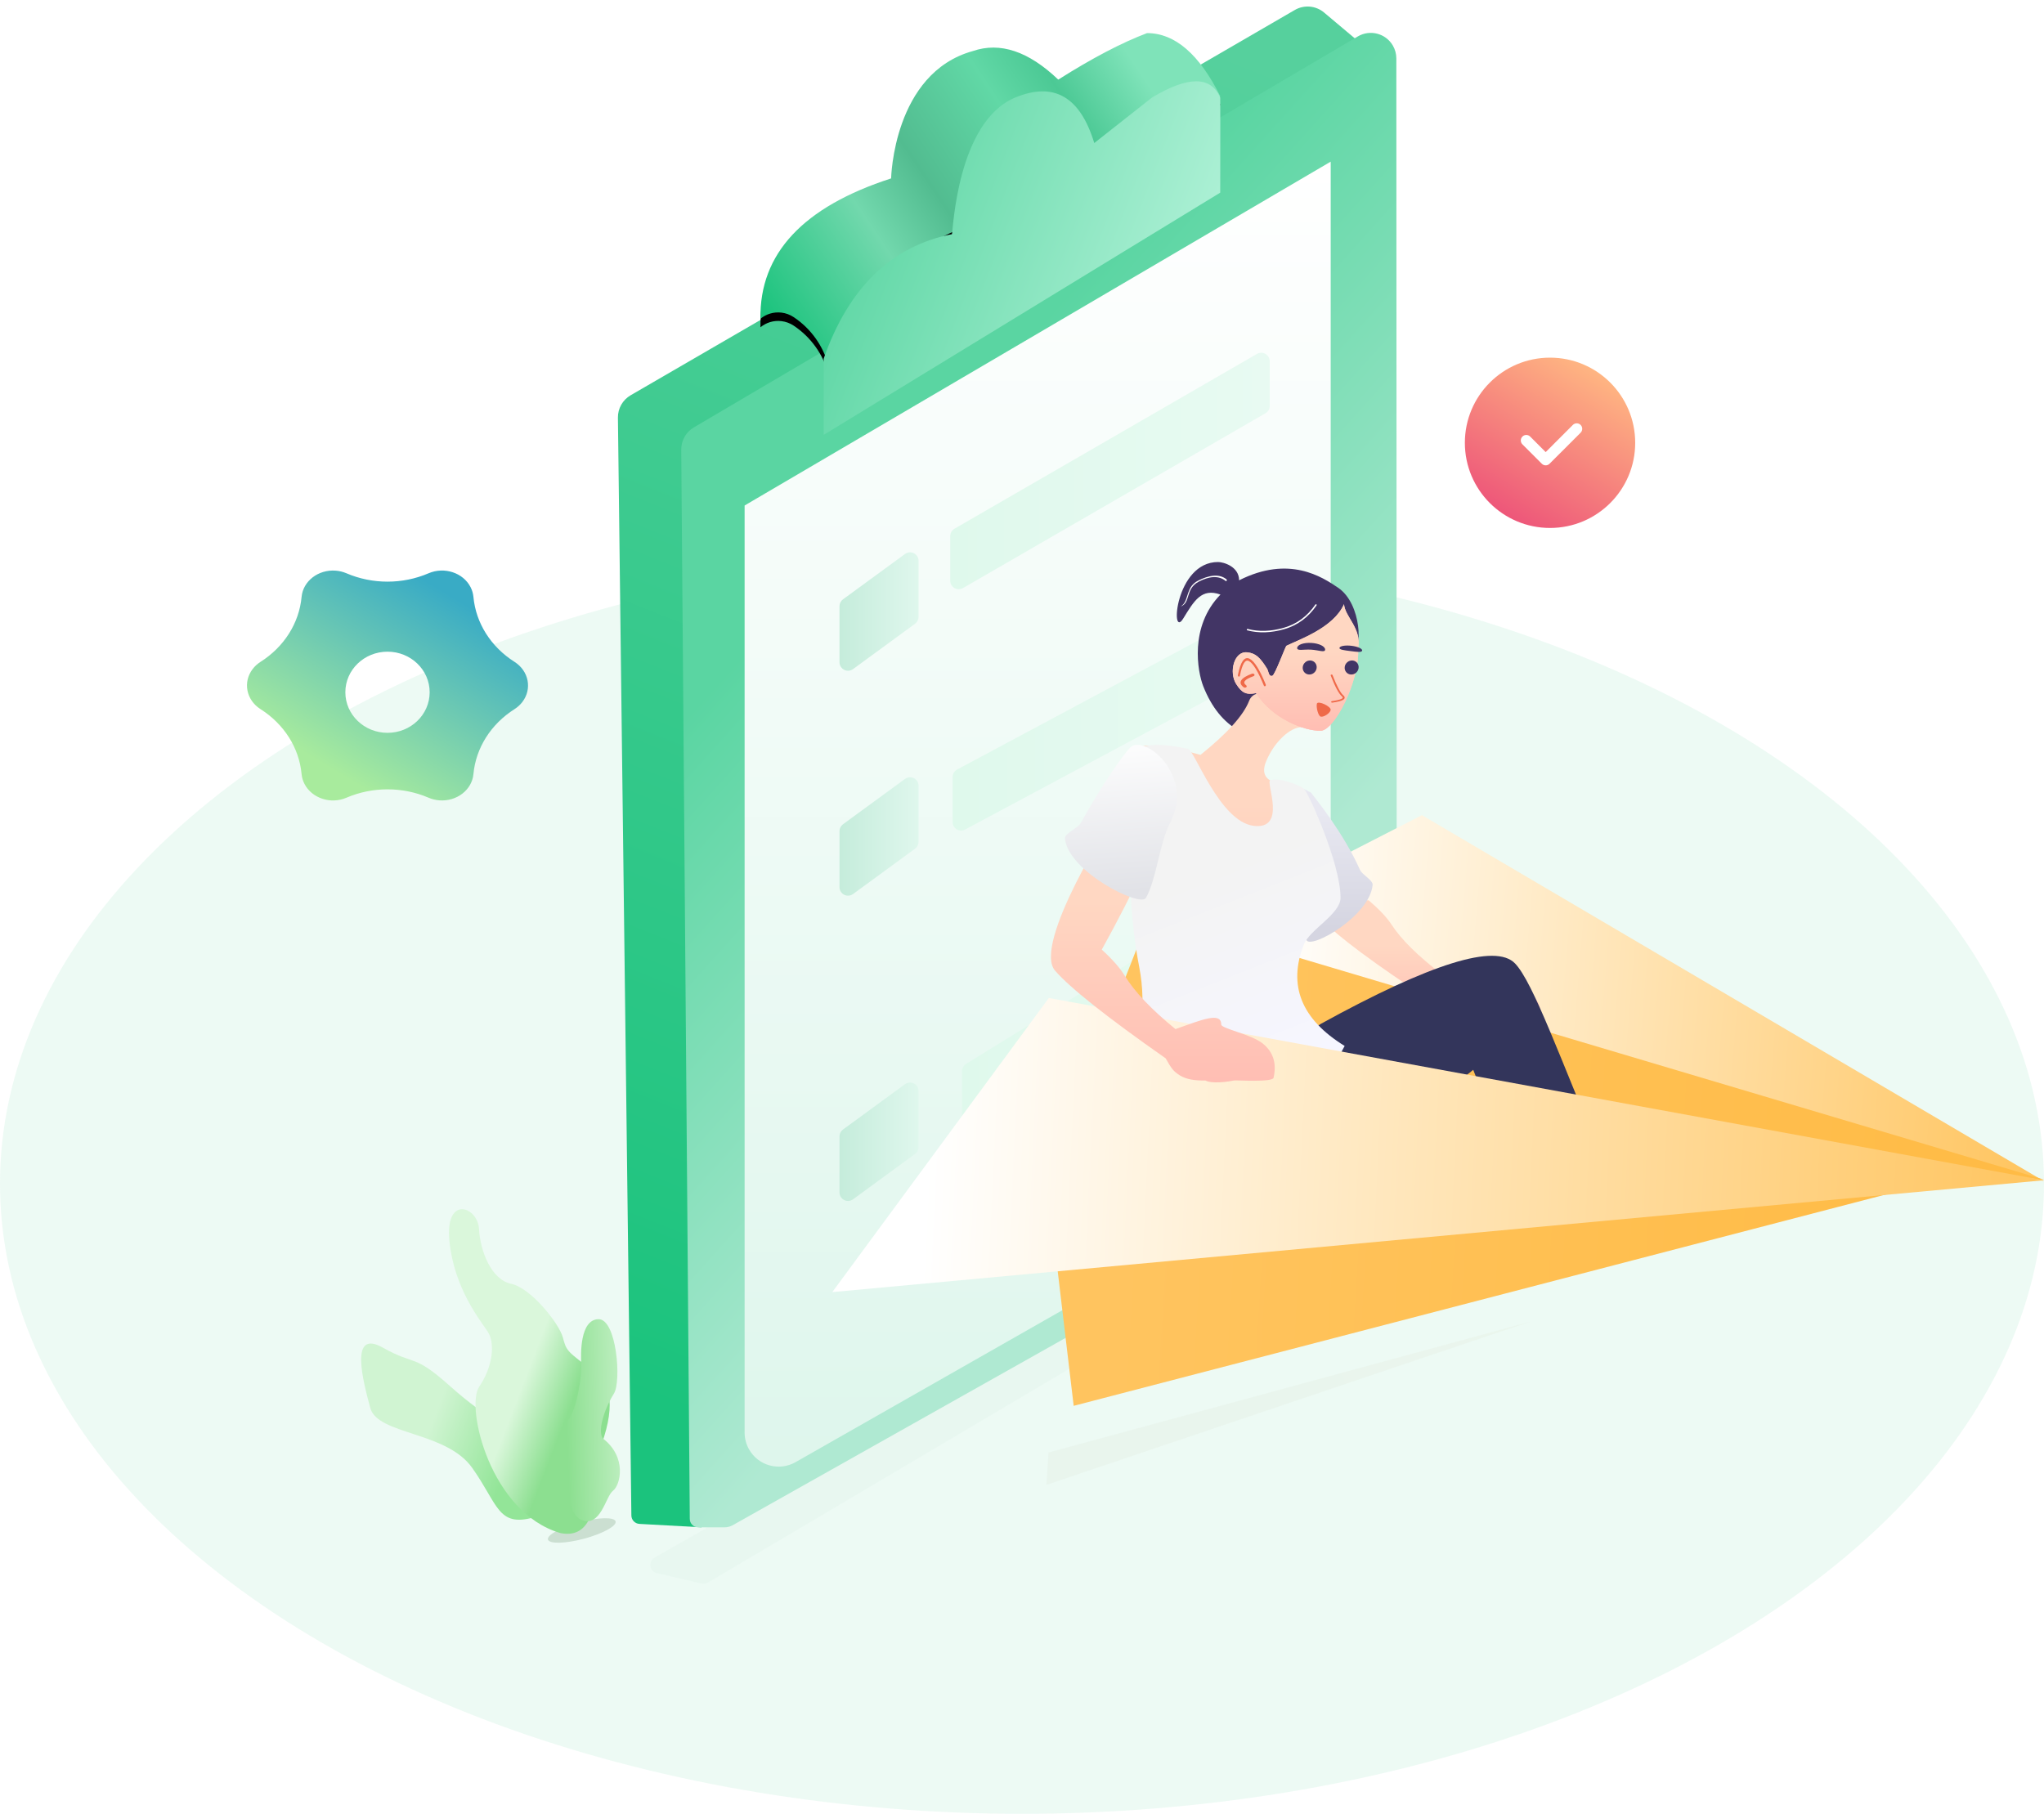 <?xml version="1.0" encoding="UTF-8"?>
<svg width="240px" height="213px" viewBox="0 0 240 213" version="1.1" xmlns="http://www.w3.org/2000/svg" xmlns:xlink="http://www.w3.org/1999/xlink">
    <!-- Generator: Sketch 53.2 (72643) - https://sketchapp.com -->
    <title>分组 6</title>
    <desc>Created with Sketch.</desc>
    <defs>
        <linearGradient x1="70.406%" y1="11.134%" x2="21.519%" y2="78.512%" id="linearGradient-1">
            <stop stop-color="#39ABC5" offset="0%"></stop>
            <stop stop-color="#A8EB9D" offset="100%"></stop>
        </linearGradient>
        <filter x="-36.5%" y="-181.8%" width="173.0%" height="463.6%" filterUnits="objectBoundingBox" id="filter-2">
            <feGaussianBlur stdDeviation="1" in="SourceGraphic"></feGaussianBlur>
        </filter>
        <linearGradient x1="42.896%" y1="31.758%" x2="71.423%" y2="61.153%" id="linearGradient-3">
            <stop stop-color="#D0F4D2" offset="0%"></stop>
            <stop stop-color="#93E598" offset="100%"></stop>
        </linearGradient>
        <linearGradient x1="44.629%" y1="53.764%" x2="55.047%" y2="72.135%" id="linearGradient-4">
            <stop stop-color="#DAF7DB" offset="0%"></stop>
            <stop stop-color="#8CDF90" offset="100%"></stop>
        </linearGradient>
        <linearGradient x1="140.14%" y1="70.178%" x2="11.869%" y2="70.178%" id="linearGradient-5">
            <stop stop-color="#DAF7DB" offset="0%"></stop>
            <stop stop-color="#8CDF90" offset="100%"></stop>
        </linearGradient>
        <filter x="-4.7%" y="-5.9%" width="108.5%" height="111.8%" filterUnits="objectBoundingBox" id="filter-6">
            <feGaussianBlur stdDeviation="1" in="SourceGraphic"></feGaussianBlur>
        </filter>
        <linearGradient x1="40.19%" y1="98.756%" x2="60.059%" y2="-0.889%" id="linearGradient-7">
            <stop stop-color="#1BC37D" offset="0%"></stop>
            <stop stop-color="#56D09D" offset="100%"></stop>
        </linearGradient>
        <linearGradient x1="63.25%" y1="69.046%" x2="39.773%" y2="24.966%" id="linearGradient-8">
            <stop stop-color="#AFE9D2" offset="0%"></stop>
            <stop stop-color="#5AD5A2" offset="100%"></stop>
        </linearGradient>
        <linearGradient x1="50%" y1="0%" x2="50%" y2="100%" id="linearGradient-9">
            <stop stop-color="#FFFFFF" offset="0%"></stop>
            <stop stop-color="#DEF6EC" offset="100%"></stop>
        </linearGradient>
        <linearGradient x1="100%" y1="50%" x2="0%" y2="50%" id="linearGradient-10">
            <stop stop-color="#E8FAF2" offset="0%"></stop>
            <stop stop-color="#DFF9EC" offset="100%"></stop>
        </linearGradient>
        <linearGradient x1="100%" y1="50%" x2="0%" y2="50%" id="linearGradient-11">
            <stop stop-color="#E8FAF2" offset="0%"></stop>
            <stop stop-color="#DFF9EC" offset="100%"></stop>
        </linearGradient>
        <linearGradient x1="100%" y1="50%" x2="0%" y2="50%" id="linearGradient-12">
            <stop stop-color="#E8FAF2" offset="0%"></stop>
            <stop stop-color="#DFF9EC" offset="100%"></stop>
        </linearGradient>
        <linearGradient x1="-1.11022302e-14%" y1="50%" x2="100%" y2="50%" id="linearGradient-13">
            <stop stop-color="#C5ECDB" offset="0%"></stop>
            <stop stop-color="#DFF7ED" offset="100%"></stop>
        </linearGradient>
        <linearGradient x1="0%" y1="70.226%" x2="88.625%" y2="20.949%" id="linearGradient-14">
            <stop stop-color="#1BC37D" offset="0%"></stop>
            <stop stop-color="#72D8AD" offset="30.595%"></stop>
            <stop stop-color="#52BC90" offset="46.799%"></stop>
            <stop stop-color="#61D8A6" offset="69.828%"></stop>
            <stop stop-color="#4CC995" offset="82.54%"></stop>
            <stop stop-color="#7FE3B9" offset="100%"></stop>
        </linearGradient>
        <path d="M25.567,48.239 L25.581,48.245 C25.581,48.248 25.582,48.251 25.583,48.255 C25.578,48.25 25.572,48.245 25.567,48.239 Z M17.289,36.432 C17.171,28.791 22.285,23.297 32.632,19.951 C32.632,19.951 32.883,7.583 42.228,4.995 C45.423,3.898 48.766,5.016 52.259,8.349 C56.244,5.827 59.719,4.007 62.683,2.888 C65.951,2.888 68.819,5.362 71.284,10.309 L56.947,16.706 C52.829,12.886 49.672,11.587 47.474,12.807 C45.277,14.027 43.093,18.342 40.923,25.749 C31.439,29.931 26.221,35.321 25.271,41.921 C24.654,39.617 23.215,37.582 21.178,36.233 C20.753,35.951 20.267,35.773 19.76,35.711 C18.836,35.6 17.956,35.885 17.289,36.432 Z" id="path-15"></path>
        <filter x="-3.7%" y="-2.2%" width="107.4%" height="104.4%" filterUnits="objectBoundingBox" id="filter-16">
            <feOffset dx="0" dy="1" in="SourceAlpha" result="shadowOffsetOuter1"></feOffset>
            <feGaussianBlur stdDeviation="0.5" in="shadowOffsetOuter1" result="shadowBlurOuter1"></feGaussianBlur>
            <feColorMatrix values="0 0 0 0 0.146   0 0 0 0 0.636   0 0 0 0 0.414  0 0 0 1 0" type="matrix" in="shadowBlurOuter1"></feColorMatrix>
        </filter>
        <linearGradient x1="106.572%" y1="65.139%" x2="6.335%" y2="30.101%" id="linearGradient-17">
            <stop stop-color="#BBF5DE" offset="0%"></stop>
            <stop stop-color="#5AD5A2" offset="100%"></stop>
        </linearGradient>
        <linearGradient x1="50%" y1="37.659%" x2="50%" y2="160.35%" id="linearGradient-18">
            <stop stop-color="#FFD7C2" offset="0%"></stop>
            <stop stop-color="#FFA5A5" offset="100%"></stop>
        </linearGradient>
        <linearGradient x1="4.562%" y1="46.251%" x2="91.93%" y2="50.84%" id="linearGradient-19">
            <stop stop-color="#9A6200" offset="0%"></stop>
            <stop stop-color="#624102" offset="100%"></stop>
        </linearGradient>
        <filter x="-5.2%" y="-19.8%" width="110.3%" height="139.5%" filterUnits="objectBoundingBox" id="filter-20">
            <feGaussianBlur stdDeviation="1" in="SourceGraphic"></feGaussianBlur>
        </filter>
        <linearGradient x1="-18.32%" y1="53.47%" x2="91.93%" y2="51.264%" id="linearGradient-21">
            <stop stop-color="#FFB93F" offset="0%"></stop>
            <stop stop-color="#FFC45F" offset="100%"></stop>
        </linearGradient>
        <linearGradient x1="-18.32%" y1="56.215%" x2="91.93%" y2="52.264%" id="linearGradient-22">
            <stop stop-color="#FFB93F" offset="0%"></stop>
            <stop stop-color="#FFFFFF" offset="100%"></stop>
        </linearGradient>
        <linearGradient x1="-18.32%" y1="52.565%" x2="91.93%" y2="50.935%" id="linearGradient-23">
            <stop stop-color="#FFB93F" offset="0%"></stop>
            <stop stop-color="#FFC45F" offset="100%"></stop>
        </linearGradient>
        <linearGradient x1="50%" y1="37.659%" x2="50%" y2="160.35%" id="linearGradient-24">
            <stop stop-color="#FFD7C2" offset="0%"></stop>
            <stop stop-color="#FFA5A5" offset="100%"></stop>
        </linearGradient>
        <linearGradient x1="41.871%" y1="87.159%" x2="41.871%" y2="21.491%" id="linearGradient-25">
            <stop stop-color="#D5D5E1" offset="0%"></stop>
            <stop stop-color="#E8E8F1" offset="100%"></stop>
        </linearGradient>
        <linearGradient x1="51.556%" y1="28.385%" x2="41.096%" y2="76.821%" id="linearGradient-26">
            <stop stop-color="#F3F3F3" offset="0%"></stop>
            <stop stop-color="#F6F6FF" offset="100%"></stop>
        </linearGradient>
        <linearGradient x1="50%" y1="37.659%" x2="50%" y2="160.35%" id="linearGradient-27">
            <stop stop-color="#FFD7C2" offset="0%"></stop>
            <stop stop-color="#FFA5A5" offset="100%"></stop>
        </linearGradient>
        <linearGradient x1="-18.32%" y1="51.989%" x2="91.93%" y2="50.725%" id="linearGradient-28">
            <stop stop-color="#FFB93F" offset="0%"></stop>
            <stop stop-color="#FFFFFF" offset="100%"></stop>
        </linearGradient>
        <linearGradient x1="50%" y1="37.659%" x2="50%" y2="160.35%" id="linearGradient-29">
            <stop stop-color="#FFD7C2" offset="0%"></stop>
            <stop stop-color="#FFA5A5" offset="100%"></stop>
        </linearGradient>
        <linearGradient x1="50%" y1="0%" x2="44.86%" y2="90.435%" id="linearGradient-30">
            <stop stop-color="#FFFFFF" offset="0%"></stop>
            <stop stop-color="#E1E2E7" offset="100%"></stop>
        </linearGradient>
        <linearGradient x1="67.813%" y1="0%" x2="6.662%" y2="100%" id="linearGradient-31">
            <stop stop-color="#FFB782" offset="0%"></stop>
            <stop stop-color="#EB4878" offset="100%"></stop>
        </linearGradient>
    </defs>
    <g id="Page-1" stroke="none" stroke-width="1" fill="none" fill-rule="evenodd">
        <g id="0702无任务" transform="translate(-257, -531)">
            <g id="分组-3" transform="translate(240, 532)">
                <g id="分组-6" transform="translate(17, 0)">
                    <ellipse id="椭圆形" fill="#42CE92" opacity="0.094" cx="120" cy="138" rx="120" ry="74"></ellipse>
                    <path d="M40.679,92.678 C38.827,93.473 36.62,92.746 35.75,91.055 C35.562,90.692 35.448,90.301 35.411,89.901 C35.127,86.831 33.36,84.036 30.59,82.277 C28.91,81.21 28.495,79.102 29.664,77.568 C29.915,77.238 30.229,76.952 30.59,76.723 C33.36,74.964 35.127,72.169 35.411,69.099 C35.583,67.238 37.375,65.856 39.414,66.013 C39.853,66.047 40.281,66.151 40.679,66.322 C43.733,67.633 47.267,67.633 50.321,66.322 C52.173,65.527 54.38,66.254 55.25,67.945 C55.438,68.308 55.552,68.699 55.589,69.099 C55.873,72.169 57.64,74.964 60.41,76.723 C62.09,77.79 62.505,79.898 61.336,81.432 C61.085,81.762 60.771,82.048 60.41,82.277 C57.64,84.036 55.873,86.831 55.589,89.901 C55.417,91.762 53.625,93.144 51.586,92.987 C51.147,92.953 50.719,92.849 50.321,92.678 C47.267,91.367 43.733,91.367 40.679,92.678 Z M45.5,85.059 C48.234,85.059 50.45,82.926 50.45,80.294 C50.45,77.663 48.234,75.529 45.5,75.529 C42.766,75.529 40.55,77.663 40.55,80.294 C40.55,82.926 42.766,85.059 45.5,85.059 Z" id="Shape" fill="url(#linearGradient-1)" fill-rule="nonzero"></path>
                    <g id="分组-8" transform="translate(58.651, 160.969) rotate(-15) translate(-58.651, -160.969) translate(42.651, 139.969)">
                        <ellipse id="椭圆形" fill="#0C470F" opacity="0.393" filter="url(#filter-2)" cx="20.735" cy="40.655" rx="4.11" ry="1"></ellipse>
                        <path d="M20.966,39.287 C20.241,40.923 19.899,37.711 15.605,37.711 C11.311,37.711 12.038,35.171 10.208,30.22 C8.378,25.269 0.47,23.619 0.47,20.318 C0.47,17.018 0.478,10.697 3.716,13.858 C6.954,17.018 6.967,15.368 10.208,20.318 C13.449,25.269 16.131,27.416 18.924,30.22 C21.718,33.024 21.691,37.65 20.966,39.287 Z" id="路径-6" fill="url(#linearGradient-3)"></path>
                        <path d="M24.453,33.026 C27.938,28.625 28.809,25.325 27.067,23.124 C24.453,19.824 24.453,19.849 24.453,18.175 C24.453,16.502 22.361,11.614 20.227,10.533 C18.092,9.453 17.703,5.884 18.243,3.315 C18.783,0.747 15.395,-1.604 14.514,3.839 C13.632,9.283 15.567,13.632 16.098,15.206 C16.629,16.78 15.644,19.349 13.463,21.237 C11.283,23.124 10.892,35.872 18.243,40.305 C21.127,41.723 23.197,39.297 24.453,33.026 Z" id="路径-7" fill="url(#linearGradient-4)"></path>
                        <path d="M23.578,40.066 C25.849,41.094 26.527,37.405 27.42,36.786 C28.314,36.168 29.261,32.883 26.414,30.571 C25.814,29.443 26.98,26.753 27.929,25.383 C28.879,24.014 28.568,16.586 26.402,16.584 C24.237,16.582 24.197,20.607 24.22,21.786 C24.243,22.965 23.602,26.948 22.445,28.323 C21.288,29.697 21.307,39.037 23.578,40.066 Z" id="路径-8" fill="url(#linearGradient-5)" transform="translate(25.063, 28.415) rotate(13) translate(-25.063, -28.415) "></path>
                    </g>
                    <g id="分组-5" transform="translate(72, 0)">
                        <path d="M4.855,181.905 L89.48,133.638 C89.708,133.508 89.978,133.473 90.231,133.54 L93.184,134.321 C93.717,134.463 94.036,135.01 93.894,135.544 C93.827,135.798 93.663,136.015 93.437,136.149 L11.128,184.859 C10.906,184.99 10.643,185.031 10.392,184.973 L5.124,183.747 C4.586,183.622 4.251,183.085 4.376,182.547 C4.439,182.276 4.613,182.043 4.855,181.905 Z" id="矩形" fill="#16734C" opacity="0.136" filter="url(#filter-6)"></path>
                        <path d="M2.049,45.416 L80.033,0.172 C81.127,-0.462 82.501,-0.343 83.469,0.471 L89.825,5.815 L84.577,136.55 C84.535,137.608 83.938,138.565 83.007,139.069 L10.335,178.354 L3.08,177.956 C2.554,177.928 2.141,177.496 2.134,176.97 L0.554,48.047 C0.541,46.965 1.112,45.959 2.049,45.416 Z" id="矩形" fill="url(#linearGradient-7)"></path>
                        <path d="M9.466,49.193 L87.431,3.277 C88.859,2.437 90.698,2.912 91.539,4.34 C91.81,4.801 91.953,5.326 91.954,5.861 L92.008,132.472 C92.009,133.556 91.424,134.556 90.48,135.087 L14.043,178.104 C13.744,178.273 13.406,178.361 13.062,178.361 L9.991,178.361 C9.442,178.361 8.995,177.918 8.991,177.369 L7.989,51.802 C7.98,50.731 8.544,49.737 9.466,49.193 Z" id="矩形-copy" fill="url(#linearGradient-8)"></path>
                        <path d="M15.43,58.362 L84.247,17.983 L84.247,132.59 C84.247,134.027 83.476,135.354 82.227,136.066 L21.409,170.707 C19.49,171.801 17.047,171.131 15.954,169.211 C15.61,168.608 15.43,167.926 15.43,167.231 L15.43,58.362 Z" id="矩形" fill="url(#linearGradient-9)"></path>
                        <g id="分组-4" transform="translate(26.572, 39.623)">
                            <path d="M13.499,21.468 L49.017,0.937 C49.495,0.66 50.107,0.824 50.383,1.302 C50.471,1.454 50.518,1.627 50.518,1.802 L50.518,7.04 C50.518,7.397 50.327,7.727 50.018,7.905 L14.5,28.436 C14.022,28.713 13.41,28.549 13.134,28.071 C13.046,27.919 13,27.746 13,27.571 L13,22.333 C13,21.976 13.19,21.646 13.499,21.468 Z" id="矩形" fill="url(#linearGradient-10)"></path>
                            <path d="M13.804,49.749 L50.526,30.092 C51.013,29.831 51.619,30.014 51.88,30.501 C51.958,30.646 51.998,30.809 51.998,30.973 L51.998,36.252 C51.998,36.621 51.795,36.96 51.47,37.134 L14.748,56.791 C14.261,57.052 13.655,56.868 13.395,56.381 C13.317,56.236 13.276,56.074 13.276,55.909 L13.276,50.631 C13.276,50.262 13.479,49.923 13.804,49.749 Z" id="矩形-copy-5" fill="url(#linearGradient-11)"></path>
                            <path d="M14.864,84.315 L50.473,62.322 C50.943,62.031 51.559,62.177 51.849,62.647 C51.947,62.805 51.998,62.987 51.998,63.172 L51.998,68.369 C51.998,68.716 51.819,69.037 51.524,69.22 L15.915,91.213 C15.445,91.503 14.829,91.357 14.539,90.888 C14.441,90.73 14.39,90.548 14.39,90.362 L14.39,85.166 C14.39,84.819 14.569,84.497 14.864,84.315 Z" id="矩形-copy-6" fill="url(#linearGradient-12)"></path>
                            <path d="M0.41,29.759 L7.695,24.43 C8.141,24.103 8.766,24.2 9.093,24.646 C9.218,24.818 9.285,25.024 9.285,25.237 L9.285,31.815 C9.285,32.134 9.133,32.434 8.876,32.622 L1.59,37.952 C1.145,38.278 0.519,38.181 0.193,37.735 C0.068,37.563 -9.73203123e-16,37.357 -9.99200722e-16,37.144 L2.22044605e-16,30.566 C4.66278929e-16,30.247 0.152,29.947 0.41,29.759 Z" id="矩形" fill="url(#linearGradient-13)"></path>
                            <path d="M0.41,56.174 L7.695,50.845 C8.141,50.519 8.766,50.616 9.093,51.061 C9.218,51.233 9.285,51.44 9.285,51.652 L9.285,58.23 C9.285,58.549 9.133,58.849 8.876,59.037 L1.59,64.367 C1.145,64.693 0.519,64.596 0.193,64.15 C0.068,63.979 -1.26224035e-15,63.772 -1.66533454e-15,63.56 L8.8817842e-16,56.981 C1.13241274e-15,56.662 0.152,56.362 0.41,56.174 Z" id="矩形-copy-7" fill="url(#linearGradient-13)"></path>
                            <path d="M0.41,92.023 L7.695,86.694 C8.141,86.368 8.766,86.465 9.093,86.911 C9.218,87.082 9.285,87.289 9.285,87.501 L9.285,94.08 C9.285,94.399 9.133,94.698 8.876,94.887 L1.59,100.216 C1.145,100.542 0.519,100.445 0.193,99.999 C0.068,99.828 -1.30627003e-15,99.621 -1.33226763e-15,99.409 L-3.33066907e-16,92.83 C-3.72128605e-16,92.512 0.152,92.212 0.41,92.023 Z" id="矩形-copy-8" fill="url(#linearGradient-13)"></path>
                        </g>
                        <g id="合并形状">
                            <use fill="black" fill-opacity="1" filter="url(#filter-16)" xlink:href="#path-15"></use>
                            <use fill="url(#linearGradient-14)" fill-rule="evenodd" xlink:href="#path-15"></use>
                        </g>
                        <path d="M24.715,50.068 L24.715,41.108 C27.64,32.782 32.659,27.912 39.772,26.498 C39.907,26.03 40.394,13.283 47.2,10.456 C51.738,8.572 54.833,10.352 56.486,15.797 L63.263,10.456 C67.494,7.913 70.164,7.913 71.275,10.456 C71.288,10.7 71.288,14.422 71.275,21.623 L24.715,50.068 Z" id="路径-4" fill="url(#linearGradient-17)"></path>
                    </g>
                    <g id="Girl" transform="translate(139, 119.5) scale(-1, 1) translate(-139, -119.5) translate(38, 65)">
                        <path d="M103.463,36.333 L118.244,36.333" id="Shape" fill-rule="nonzero"></path>
                        <path d="M101.821,28.076 L116.602,28.076" id="Shape" fill-rule="nonzero"></path>
                        <path d="M124.813,36.333 L133.024,36.333" id="Shape" fill-rule="nonzero"></path>
                        <path d="M128.098,51.197 L142.878,51.197" id="Shape" fill-rule="nonzero"></path>
                        <path d="M147.805,51.197 L162.585,51.197" id="Shape" fill-rule="nonzero"></path>
                        <path d="M144.52,62.758 L162.585,62.758" id="Shape" fill-rule="nonzero"></path>
                        <path d="M165.87,62.758 L169.154,62.758" id="Shape" fill-rule="nonzero"></path>
                        <path d="M169.154,77.621 L202,77.621" id="Shape" fill-rule="nonzero"></path>
                        <path d="M156.016,77.621 L164.228,77.621" id="Shape" fill-rule="nonzero"></path>
                        <path d="M81.162,10.205 C80.048,10.54 80.06,4.935 82.876,3.025 C84.753,1.752 88.631,-0.825 94.509,2.148 C94.509,0.535 96.329,0 96.984,0 C102.019,0 102.608,9.133 101.08,6.651 C99.789,4.554 98.929,3.025 96.696,3.822 C100.362,7.565 99.395,12.876 98.714,14.597 C97.738,17.062 96.336,18.802 94.509,19.818 C93.538,19.817 93.06,19.357 93.076,18.439 C93.1,17.061 85.743,19.055 86.753,17.798 C83.768,12.513 81.905,9.983 81.162,10.205 Z" id="Shape" fill="#423565" fill-rule="nonzero"></path>
                        <path d="M87.095,19.392 C90.115,15.189 92.676,14.629 93.341,16.322 C94.007,18.016 95.906,20.125 99.039,22.647 C102.649,21.632 105.065,21.33 106.287,21.741 C108.12,22.358 95.964,51.483 88.689,46.369 C81.414,41.255 83.295,38.243 85.236,35.135 C87.178,32.026 85.969,29.228 87.062,27.478 C88.155,25.728 92.707,26.663 91.308,23.341 C90.375,21.127 88.492,19.348 87.095,19.392 Z" id="Shape" fill="url(#linearGradient-18)" fill-rule="nonzero"></path>
                        <polygon id="Shape-Copy-2" fill="url(#linearGradient-19)" opacity="0.162" filter="url(#filter-20)" transform="translate(88.695, 98.781) rotate(4) translate(-88.695, -98.781) " points="59.645 91.19 117.746 106.372 117.217 102.589"></polygon>
                        <polygon id="Shape" fill="url(#linearGradient-21)" points="4.927 70.719 113.931 99.091 118.244 62.758"></polygon>
                        <polygon id="Shape" fill="url(#linearGradient-22)" points="0 72.712 100.179 43.65 73.046 29.727"></polygon>
                        <polygon id="Shape" fill="url(#linearGradient-23)" points="4.12114787e-13 72.524 104.917 41.288 113.317 62.721"></polygon>
                        <path d="M70.683,48.427 C73.49,46.282 75.461,44.34 76.593,42.602 C77.151,41.745 78.05,40.788 79.288,39.73 C84.692,39.352 86.512,40.117 84.747,42.025 C82.981,43.932 78.675,47.134 71.826,51.629 C71.124,52.804 70.567,53.511 70.153,53.749 C69.739,53.988 68.931,54.092 67.731,54.06 C66.954,54.452 66.23,54.582 65.56,54.451 C65.311,54.402 59.342,54.281 59.221,53.749 C59.019,52.86 58.971,51.583 60.645,50.338 C62.008,49.325 65.108,48.279 65.338,47.926 C65.792,47.23 67.573,47.397 70.683,48.427 Z" id="Shape" fill="url(#linearGradient-24)" fill-rule="nonzero"></path>
                        <path d="M84.929,54.243 L106.748,68.938 L80.908,68.479 C73.684,64.304 69.055,61.355 67.02,59.631 C65.066,64.818 63.445,64.989 58.195,74.031 C57.677,74.923 57.835,76.202 57.277,77.225 C56.732,78.223 51.782,77.228 49.916,75.453 C48.051,73.678 50.766,72.715 51.169,71.752 C56.922,57.98 59.977,49.375 62.108,47.142 C64.387,44.754 71.994,47.12 84.929,54.243 Z" id="Shape" fill="#33355B"></path>
                        <path d="M80.314,36.155 C82.222,31.861 85.445,27.892 86.071,27.076 C89.349,25.252 92.633,25.108 88.741,36.003 C88.09,37.828 87.559,42.321 86.593,44.403 C86.082,45.502 79.147,41.57 78.831,37.913 C78.783,37.364 80.064,36.718 80.314,36.155 Z" id="Shape" fill="url(#linearGradient-25)"></path>
                        <path d="M90.849,25.626 C91.424,25.816 88.825,31.48 92.81,30.977 C96.795,30.475 99.729,22.111 100.495,21.946 C102.874,21.433 104.543,21.334 105.502,21.65 C107.405,22.277 108.208,37.484 106.243,47.514 C104.279,57.545 110.533,63.544 107.587,66.867 C101.999,73.169 97.728,71.39 91.678,67.477 C87.644,64.868 84.456,61.319 82.114,56.83 C87.211,53.69 88.806,49.711 86.898,44.895 C86.211,43.159 82.588,41.336 82.597,39.408 C82.615,35.333 86.427,26.976 86.898,26.619 C87.369,26.261 89.687,25.242 90.849,25.626 Z" id="Shape" fill="url(#linearGradient-26)"></path>
                        <path d="M85.398,17.703 L90.325,14.864 C88.495,17.548 87.419,18.596 87.097,18.008 C86.774,17.42 86.208,17.318 85.398,17.703 Z" id="Shape" fill="#EF6949" fill-rule="nonzero"></path>
                        <path d="M93.575,10.604 C95.121,10.458 95.716,12.955 94.858,14.314 C94.194,15.366 93.687,15.627 92.526,15.398 C90.572,18.432 86.845,19.836 84.946,19.818 C83.328,19.803 80.341,14.062 80.526,10.091 C80.128,7.744 82.051,6.498 82.193,4.955 C83.426,7.744 87.538,9.13 88.949,9.836 C89.07,9.897 90.294,13.259 90.6,13.356 C91.045,13.496 91.045,12.837 91.208,12.552 C92.023,11.247 92.544,10.702 93.575,10.604 Z" id="Shape" fill="url(#linearGradient-27)" fill-rule="nonzero"></path>
                        <path d="M93.575,10.604 C95.121,10.458 95.716,12.955 94.858,14.314 C94.194,15.366 93.687,15.627 92.526,15.398 C90.572,18.432 86.845,19.836 84.946,19.818 C83.328,19.803 80.341,14.062 80.526,10.091 C80.128,7.744 82.051,6.498 82.193,4.955 C83.426,7.744 87.538,9.13 88.949,9.836 C89.07,9.897 90.294,13.259 90.6,13.356 C91.045,13.496 91.045,12.837 91.208,12.552 C92.023,11.247 92.544,10.702 93.575,10.604 Z" id="Shape-Copy" fill="url(#linearGradient-27)" fill-rule="nonzero"></path>
                        <path d="M86.326,13.209 C85.877,13.247 85.465,12.91 85.405,12.456 C85.346,12.001 85.663,11.602 86.113,11.564 C86.562,11.525 86.974,11.863 87.034,12.317 C87.093,12.772 86.776,13.171 86.326,13.209 Z" id="Shape" fill="#423565" fill-rule="nonzero"></path>
                        <path d="M81.4,13.209 C80.95,13.247 80.538,12.91 80.479,12.456 C80.42,12.001 80.736,11.602 81.186,11.564 C81.635,11.525 82.048,11.863 82.107,12.317 C82.166,12.772 81.849,13.171 81.4,13.209 Z" id="Shape" fill="#423565" fill-rule="nonzero"></path>
                        <path d="M86.051,10.291 C85.144,10.346 84.426,10.672 84.409,10.291 C84.391,9.91 85.112,9.556 86.019,9.501 C86.926,9.446 87.675,9.711 87.692,10.092 C87.71,10.473 86.957,10.236 86.051,10.291 Z" id="Shape" fill="#423565" fill-rule="nonzero"></path>
                        <path d="M81.464,10.451 C80.757,10.671 80.216,10.85 80.117,10.642 C80.018,10.433 80.511,10.087 81.218,9.867 C81.925,9.648 82.578,9.639 82.677,9.848 C82.776,10.056 82.171,10.232 81.464,10.451 Z" id="Shape" fill="#423565" fill-rule="nonzero" transform="translate(81.396, 10.216) rotate(10) translate(-81.396, -10.216) "></path>
                        <path d="M83.751,13.328 C83.233,14.658 82.796,15.473 82.426,15.787 C82.296,15.898 82.304,15.967 82.454,16.053 C82.644,16.16 83.031,16.257 83.606,16.338 C83.666,16.346 83.707,16.393 83.696,16.441 C83.686,16.49 83.629,16.522 83.569,16.514 C82.963,16.428 82.552,16.325 82.328,16.199 C82.065,16.051 82.043,15.853 82.267,15.664 C82.605,15.377 83.034,14.577 83.54,13.275 C83.559,13.228 83.621,13.201 83.679,13.216 C83.737,13.231 83.769,13.281 83.751,13.328 Z" id="Shape" fill="#EF6949" fill-rule="nonzero"></path>
                        <path d="M94.414,13.345 C94.136,11.94 93.78,11.41 93.361,11.628 C92.875,11.882 92.282,12.844 91.602,14.508 C91.572,14.579 91.5,14.609 91.439,14.575 C91.378,14.54 91.353,14.454 91.382,14.383 C92.086,12.659 92.706,11.656 93.262,11.366 C93.886,11.04 94.343,11.72 94.651,13.28 C94.666,13.357 94.626,13.435 94.56,13.453 C94.495,13.471 94.429,13.423 94.414,13.345 Z" id="Shape" fill="#EF6949" fill-rule="nonzero"></path>
                        <path d="M93.002,13.117 C94.316,13.602 94.7,14.161 93.976,14.705 C93.893,14.768 93.758,14.768 93.675,14.706 C93.592,14.645 93.591,14.544 93.674,14.482 C94.134,14.136 93.907,13.806 92.813,13.402 C92.708,13.363 92.665,13.268 92.717,13.189 C92.769,13.111 92.897,13.078 93.002,13.117 Z" id="Shape" fill="#EF6949" fill-rule="nonzero"></path>
                        <path d="M84.912,18.16 C84.603,18.227 83.864,17.808 83.761,17.388 C83.658,16.968 85.272,16.219 85.375,16.639 C85.478,17.059 85.221,18.092 84.912,18.16 Z" id="Shape" fill="#EF6949" fill-rule="nonzero"></path>
                        <ellipse id="Shape" fill="#423565" fill-rule="nonzero" transform="translate(95.261, 16.674) scale(-1, 1) rotate(32) translate(-95.261, -16.674) " cx="95.261" cy="16.674" rx="1" ry="1"></ellipse>
                        <path d="M85.413,5.089 C85.387,5.05 85.397,4.996 85.435,4.97 C85.474,4.943 85.527,4.953 85.554,4.992 C86.5,6.373 87.731,7.281 89.25,7.719 C90.773,8.157 92.19,8.203 93.503,7.858 C93.548,7.846 93.595,7.873 93.607,7.919 C93.619,7.965 93.592,8.011 93.546,8.023 C92.203,8.377 90.754,8.33 89.203,7.883 C87.646,7.435 86.382,6.502 85.413,5.089 Z" id="Shape" fill="#FFFFFF" fill-rule="nonzero"></path>
                        <path d="M96.809,1.349 C96.774,1.36 96.741,1.321 96.734,1.263 C96.728,1.205 96.751,1.149 96.786,1.139 C97.857,0.811 98.903,1.482 99.825,2.575 C100.818,3.752 100.015,4.936 100.35,5.843 C100.429,6.059 100.541,6.191 100.511,6.163 C99.592,5.282 100.858,4.052 99.711,2.654 C98.835,1.586 97.838,1.034 96.809,1.349 Z" id="Shape" fill="#FFFFFF" fill-rule="nonzero" transform="translate(98.625, 3.611) rotate(-23) translate(-98.625, -3.611) "></path>
                        <path d="" id="Shape" fill-rule="nonzero"></path>
                        <polygon id="Shape" fill="url(#linearGradient-28)" points="0 72.601 116.85 51.197 142.274 85.734"></polygon>
                        <path d="M101.981,54.849 C104.804,52.547 106.785,50.463 107.924,48.598 C108.485,47.679 109.388,46.652 110.633,45.517 C108.878,42.35 107.139,38.968 105.415,35.371 C102.828,29.976 106.783,26.888 108.174,28.506 C109.564,30.123 118.784,44.909 116.122,47.979 C114.347,50.026 110.017,53.46 103.131,58.283 C102.426,59.544 102.204,59.811 101.473,60.281 C100.741,60.75 99.674,60.918 98.467,60.884 C97.685,61.304 95.772,61.025 95.098,60.884 C94.848,60.832 90.58,61.129 90.458,60.559 C90.254,59.605 90.056,57.872 91.739,56.537 C93.109,55.449 96.608,54.789 96.608,54.311 C96.608,52.793 98.855,53.743 101.981,54.849 Z" id="Shape" fill="url(#linearGradient-29)" fill-rule="nonzero"></path>
                        <path d="M113.083,30.629 C113.404,31.217 115.007,31.871 114.958,32.451 C114.637,36.311 106.108,40.595 105.453,39.447 C104.212,37.273 103.849,32.988 102.622,30.64 C99.664,24.978 105.734,20.115 107.324,21.813 C108.118,22.66 110.631,26.143 113.083,30.629 Z" id="Shape" fill="url(#linearGradient-30)"></path>
                    </g>
                    <g id="分组-9" transform="translate(172, 41)" fill-rule="nonzero">
                        <circle id="Oval" fill="url(#linearGradient-31)" cx="10" cy="10" r="10"></circle>
                        <path d="M12.68,7.9 C12.932,7.649 13.34,7.649 13.592,7.9 C13.843,8.152 13.843,8.56 13.592,8.812 L9.946,12.457 C9.694,12.709 9.286,12.709 9.035,12.457 L6.756,10.179 C6.505,9.927 6.505,9.519 6.756,9.267 C7.008,9.016 7.416,9.016 7.668,9.267 L9.49,11.09 L12.68,7.9 Z" id="Path" fill="#FFFFFF"></path>
                    </g>
                </g>
            </g>
        </g>
    </g>
</svg>